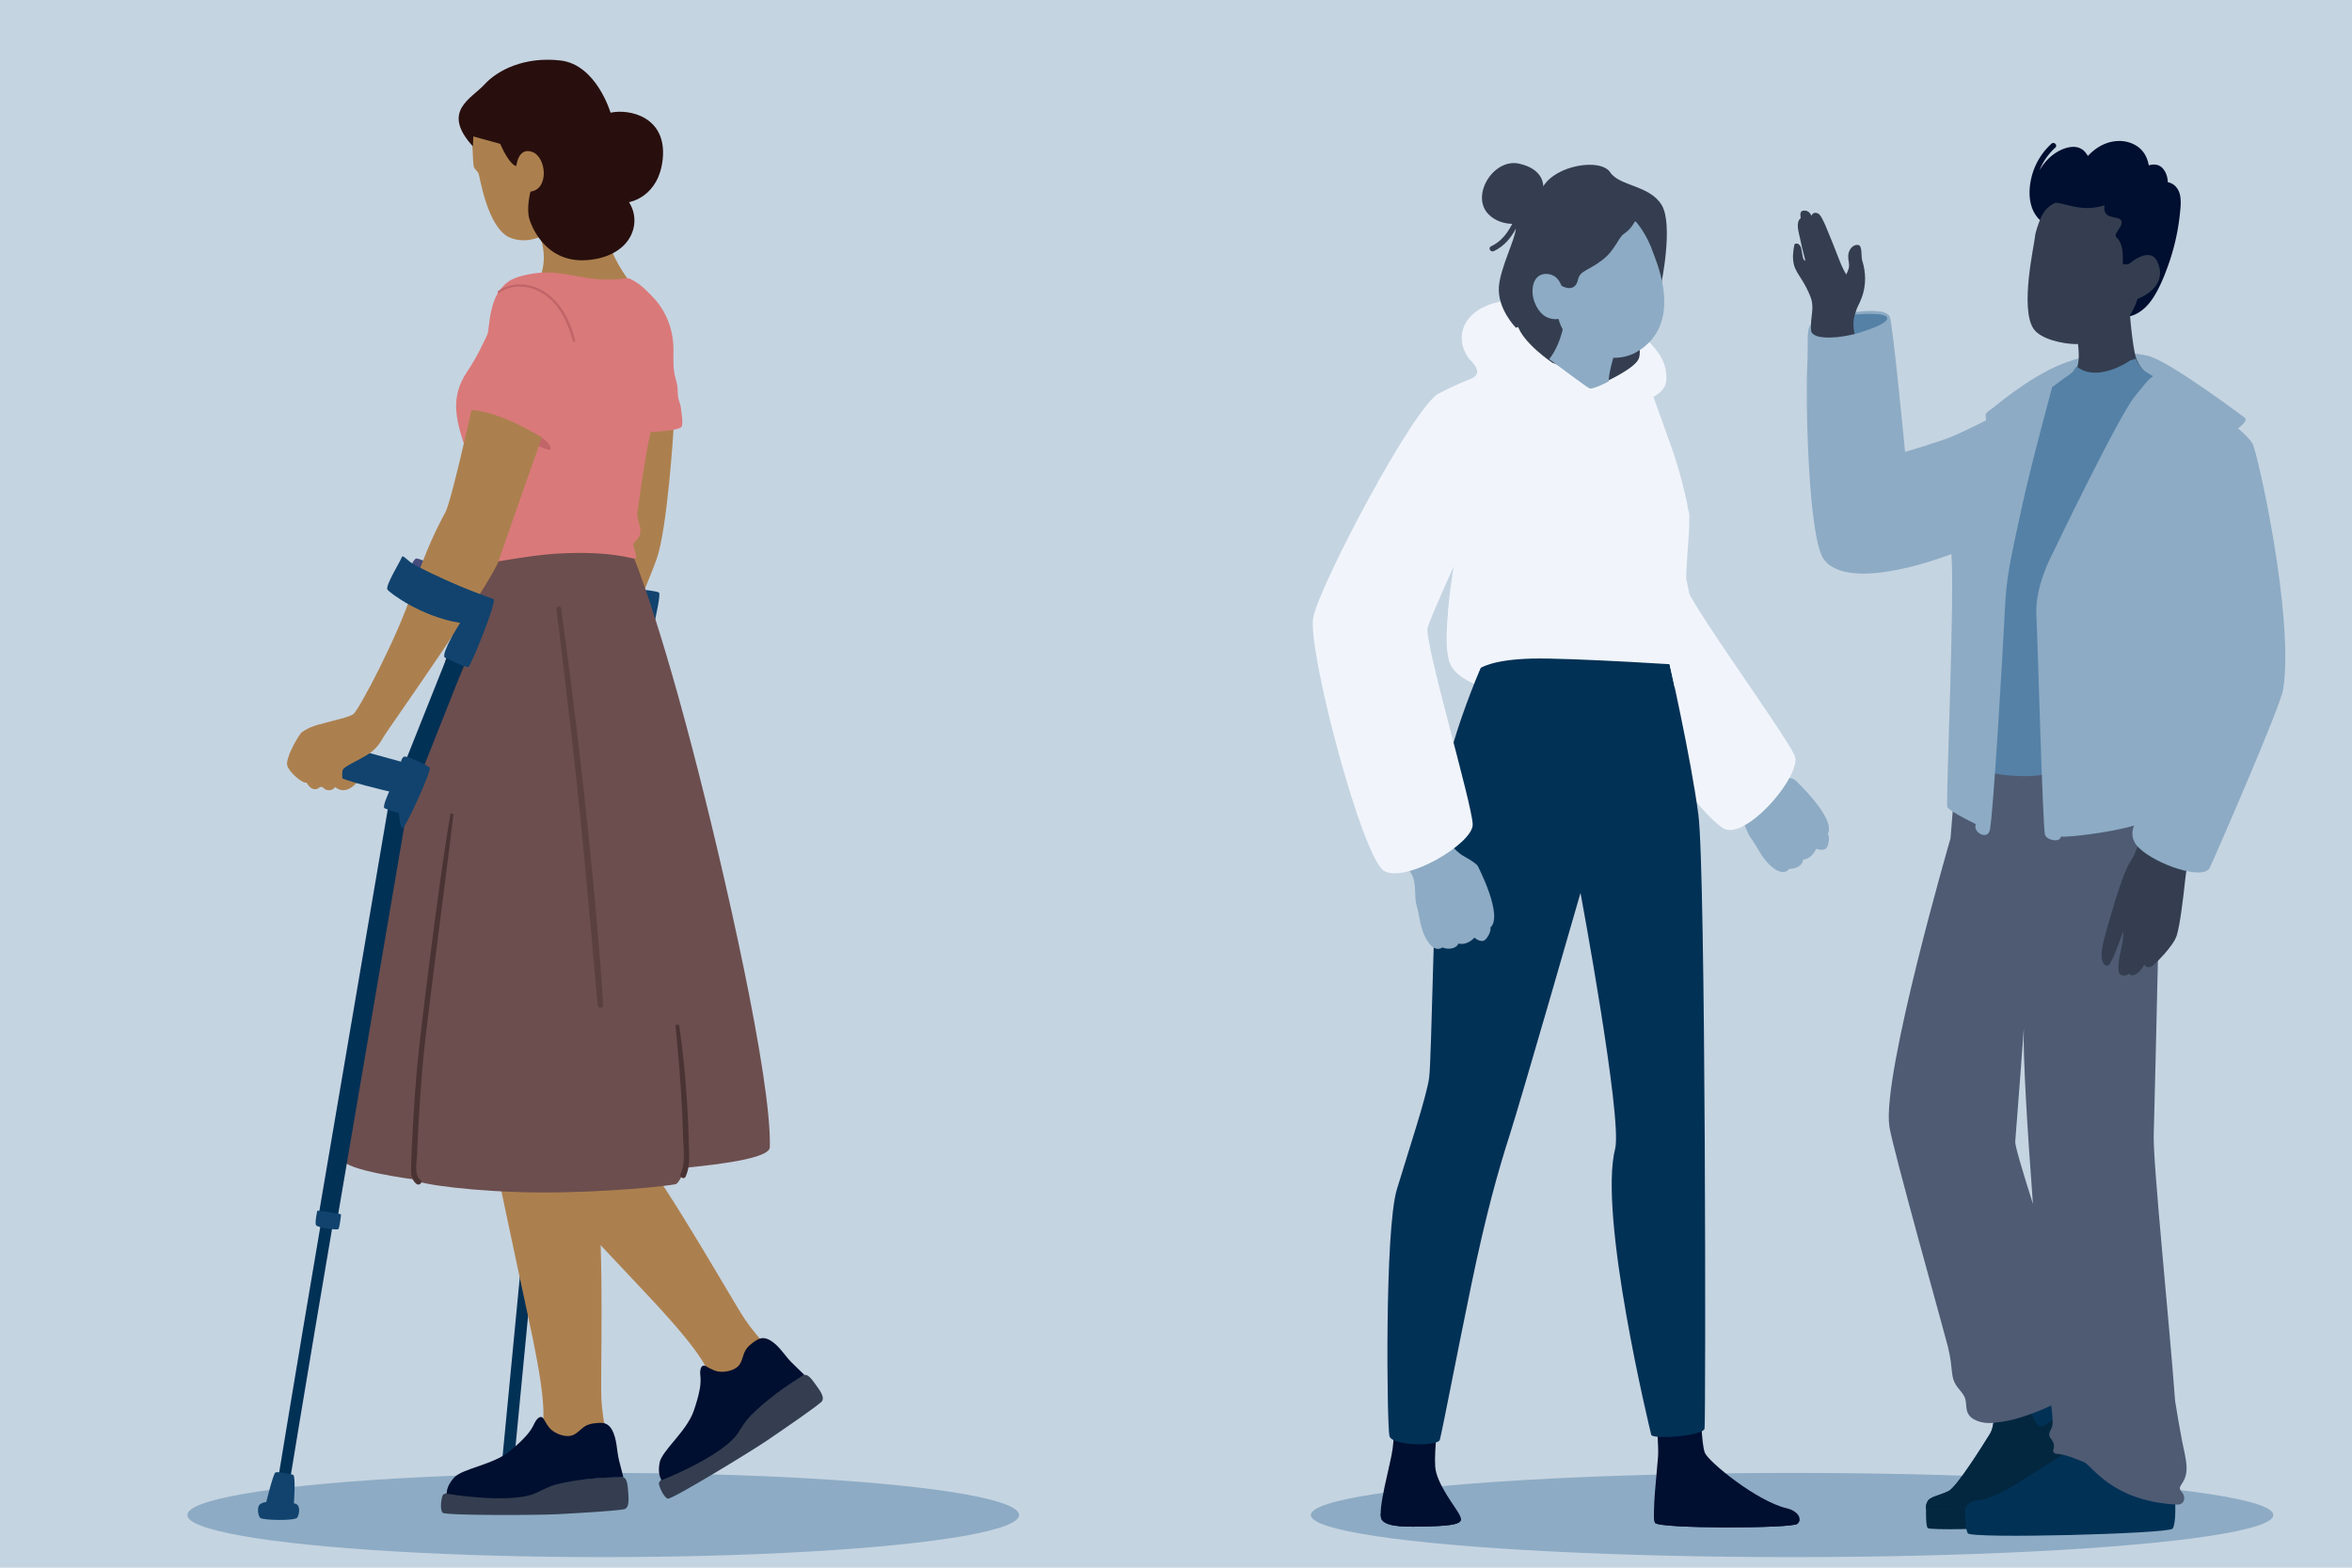<svg id="_ëîé_1" xmlns="http://www.w3.org/2000/svg" viewBox="0 0 600 400"><defs><clipPath id="clippath"><path fill="none" d="M-619.31.26h600v400h-600z"/></clipPath><style>.cls-1{fill:#4a3333}.cls-3{fill:#343e50}.cls-4{fill:#000e2f}.cls-5{fill:#8dabc4}.cls-7{fill:#11436e}.cls-8{fill:#03273f}.cls-10{fill:#ac804e}.cls-11{fill:#da797a}.cls-12{fill:#f1f5fb}.cls-13{fill:#023156}.cls-14{fill:#5581a7}.cls-18{fill:#c16569}</style></defs><path opacity=".5" fill="#8dabc4" d="M0-.58h608.62v406.45H0z"/><ellipse class="cls-5" cx="153.88" cy="386.56" rx="106.09" ry="10.74"/><ellipse class="cls-5" cx="457.17" cy="386.56" rx="122.77" ry="10.74"/><path class="cls-5" d="M457.94 199.04s10.56 9.77 8.32 13.75c-2.24 3.98-11.43-6.44-11.43-6.44l-1.03-5.04 4.14-2.27z"/><path class="cls-5" d="M447.73 194.96s3.15 2.48 6.04 2.93c2.56.41 3.97.92 4.18 1.14-1.3 1.04-2.76 2.29-3.18 3.1-.69 1.32 8.51 10.49 9.28 10.66.76.17 1.26.17 2.22 0 .55.52.31 3.43-.72 3.87-1.03.44-2.25-.1-2.25-.1s-.88 2.5-3.34 2.8c0 0 .1 1.33-1.92 2.09-.71.27-1.63.24-1.63.24s-1.09 1.93-3.96-.17-4.14-5.46-5.79-7.69c-1.65-2.23-1.88-6.03-4.71-7.72-2.83-1.69 5.8-11.15 5.8-11.15z"/><path class="cls-12" d="M457.88 192.99c-1.63-4.57-27.59-40.01-27.75-43.48-.11-2.39.41-9.52.74-13.72.02-1.02.05-2.05.05-3.07 0-.47.06-1.1.02-1.65-.02-.11-.05-.22-.07-.33l.06.45c-.08-.43-.17-.85-.29-1.27a7.85 7.85 0 01-.22-1.33c-1.07-4.91-2.34-9.77-4.06-14.56l-9.33-26.09c-1.08 1-2.51 2.39-4.38 4.41-4.89 5.27-12.17 56.41-10.86 64.61 1.31 8.21 32.54 53.77 38.86 54.77 6.32.99 18.86-14.18 17.22-18.75z"/><path class="cls-4" d="M367.04 361.05s-1.22 8.71-.92 13.14c.31 4.43 5.28 10.45 6.19 12.28.92 1.83.84 2.79-8.18 3-4.74.11-10.24.31-11.61-1.68-1.38-1.99 2.29-14.37 2.75-18.19.46-3.82.61-9.63.61-10.7s11.16 2.14 11.16 2.14z"/><path class="cls-4" d="M372.67 387.43c-.74.23-1.79.45-3.29.62-4.2.46-13.36.46-15.53-.66-.64-.33-1.19-.77-1.64-1.24 0 .76.09 1.33.31 1.64 1.38 1.99 6.88 1.79 11.61 1.68 7.31-.17 8.74-.83 8.54-2.05zm50-23.48s.46 5.04.31 7.64c-.15 2.6-1.68 15.44-.76 16.96.92 1.53 34.91 1.47 36.29.25 1.38-1.22.14-3.3-2.75-3.97-7.6-1.78-19.94-11.87-20.85-14.16s-1.07-11.77-1.07-12.38-11.16 5.65-11.16 5.65z"/><path class="cls-4" d="M432.17 388.47c-3.43-.33-5.55-1.55-7.43-1.88-.83-.14-1.9-.3-2.83-.44 0 1.19.09 2.07.29 2.41.92 1.53 34.91 1.47 36.29.25.36-.32.54-.7.56-1.1-.71.28-1.92.55-3.95.68-5.3.33-19.51.41-22.93.08z"/><path class="cls-12" d="M380.95 176.24s-8.86-2.11-10.97-6.75c-2.11-4.64 0-17.51 0-17.51s11.81 18.35 10.97 24.26z"/><path class="cls-13" d="M425.67 168.33s5.7 25 7.59 39.55c1.9 14.56 1.9 154.73 1.58 156.63s-13.29 2.85-13.61 1.58c-.32-1.27-13.61-56.11-9.18-73.09 1.78-8.01-8.86-65.18-8.86-65.18s-15.19 52.84-18.04 61.7-6.01 19.93-9.81 38.29c-3.8 18.35-7.22 36.31-8.02 39.52-.46 1.83-12.23 1.62-12.87-.91-.63-2.53-1.27-52.52 1.9-62.97 3.16-10.44 7.59-23.73 8.23-28.48.63-4.75 1.27-49.68 2.53-67.4 1.27-17.72 12.97-42.51 12.97-42.51l45.56 3.27z"/><path class="cls-12" d="M425.9 169.48s5.3.84 6.02 2.83c.72 1.99-4.7 3.1-4.7 3.1l-1.32-5.93z"/><path class="cls-5" d="M368.73 213.67s2.14 3.39 4.7 4.79c2.27 1.24 3.43 2.2 3.55 2.48-1.57.54-3.37 1.23-4.04 1.85-1.09 1.01 4.48 12.74 5.15 13.16.66.42 1.13.58 2.1.74.34.68-.86 3.33-1.98 3.4-1.12.07-2.09-.85-2.09-.85s-1.67 2.06-4.08 1.51c0 0-.35 1.29-2.51 1.32-.76.01-1.61-.32-1.61-.32s-1.67 1.46-3.67-1.49-2.06-6.53-2.86-9.19c-.8-2.66.26-6.31-1.84-8.86s9.21-8.55 9.21-8.55z"/><path class="cls-12" d="M433.05 169.91s-32.35-2.13-42.3-1.87c-9.95.26-13.02 2.3-13.78 2.81-.77.51-7.4-5.62-7.66-10.72-.26-5.1 1.53-15.57 1.53-15.57s-5.62 12.25-6.64 15.57c-1.02 3.32 11.49 45.43 11.49 50.28s-16.92 14.92-22.53 11.85c-5.62-3.06-19.68-56.49-18.15-64.66 1.53-8.17 25.61-53.86 31.99-57.18 6.38-3.32 8.5-3.62 9.27-4.38.77-.77 1.11-1.93-1.44-4.41-4.85-6.38-.81-15.65 14.52-15.16 19.93.65 22.63 3.77 23.92 4.68 11.24 7.87 12.03 12.22 11.78 16.05-.26 3.83-6.47 5.31-6.47 5.31s9.18 33.88 11.73 45.87c2.55 12 2.74 21.52 2.74 21.52z"/><path class="cls-3" d="M423.86 52.25c-3.13-5.05-10.7-4.69-13.11-8.3-2.4-3.61-13.71-1.92-17.07 3.61 0 0 .34-4.37-6.16-5.81-6.49-1.44-12.45 8.11-7.83 12.89 1.76 1.82 4.15 2.43 6.08 2.48-1.21 2.41-2.88 4.55-5.41 5.74-.82.39-.11 1.6.71 1.22 2.57-1.2 4.34-3.31 5.64-5.73-.25 2.82-3.94 10.02-4.33 14.69-.48 5.77 4.33 10.58 4.33 10.58l37.03-10.94s3.25-15.39.12-20.44z"/><path class="cls-3" d="M411.9 55.19c.61.27 5.76 3.97 7.45 10.3 1.69 6.33 2.32 8.02 0 13.71-2.32 5.7-.42 9.7-1.27 12.23-.84 2.53-8.76 6.11-8.76 6.11L396 92.55s-7.67-5.12-8.94-9.76c-1.27-4.64 5.48-15.82 9.91-21.09s10.18-8.57 14.91-6.51z"/><path class="cls-5" d="M399.3 79.81s-.29 7.01-4.09 11.82c0 0 9.34 7.01 10.22 7.44.88.44 4.96-1.75 4.96-1.75s-.15-3.21 2.92-11.09-14.01-6.42-14.01-6.42z"/><path class="cls-5" d="M421.76 64.58c-1.49-4.44-3.82-7.27-4.06-7.56-1-1.49-.35.54-3.49 2.69-1.36.93-2.25 4.21-5.49 6.66-3.78 2.87-5.62 2.61-6.17 5-.83 3.62-4.2 1.55-4.2 1.55s-.55-1.51-1.56-2.26c-1.58-1.18-4.84-1.36-5.66 2.04-.72 2.98.78 6.27 2.59 7.69 1.78 1.41 3.86.99 3.86.99 2.32 8.64 13.52 12.22 19.97 8.42 12.11-7.13 5.03-22.81 4.21-25.24z"/><g clip-path="url(#clippath)"><path class="cls-5" d="M35.6 97.17c-1.21 1.43-1.92 1.58-2.56 2.54-1.12 1.69-7.81 12.04-7.81 12.04 0 .02 0 .05-.01.07-.72 1.05-1.65 2.41-2.7 3.95-.21.3-.42.61-.63.92-2.02 2.95-4.04 5.89-6.12 8.79-.92 1.28-1.85 2.56-2.82 3.8-.68.88-1.55 2.32-2.59 2.79-.16.07-.34.08-.52.07-2.76-.14-2.91-4.12-4.67-5.65-.88-.76-2.04-1.1-2.93-1.85-.89-.75-1.41-1.85-1.91-2.91-1.28-2.74-2.41-5.63-3.76-8.31-1.17-2.34-3.13-4.64-4.76-6.68-.19-.24-.38-.47-.55-.66-.21-.24-.4-.45-.57-.62-2.86-2.86-8.03-4.78-11.91-6.15 0-.36 0-.72-.02-1.08.09-.04.17-.08.26-.12.53-.26 1.03-.58 1.51-.94.71-.48 1.29-1.08 1.76-1.74l.02-.02c.37-.48.72-.97.89-1.55.68-1.49.95-3.04 1.03-4.06.15-1.93.61-3.86.97-5.76.03-.18.07-.36.11-.54l.3-1.51c.02-.02.04-.03.06-.05.29-.29.34-.75.17-1.12v-.03c.09-.44.17-.88.26-1.32.35.42 1.15.05.88-.51a2.37 2.37 0 00-.63-.79l.18-.92c.21-1.12.42-2.24.61-3.36.03-.19.08-.47.12-.79.09-.54.15-1.04.2-1.52.03-.29.05-.52.05-.63.23-4.32-1.46-5.88-2.99-6.8-1.78-1.07-4.89-3.12-10.68-3.57-1.77-.14-3.33.26-4.63.87 0-.05.01-.1 0-.16-.16-1.8-.29-3.83-2.4-4.31-1.64-.37-2.97.59-3.7 1.94-2.78-.67-5.76.67-6.52 3.63-.75 2.9 1.31 5.8 4.3 5.94.09.19.27.33.47.38-.33 1.55.11 4.4.54 6.54-.47.3-.94.9-1.36 1.94-1.92 4.81 2.24 7.01 3.05 7.38 0 .14-.03.5-.08 1-6.9-.58-16.87.05-17.54 2.38-.68 2.39 1.69 3.51.33 5.9-1.36 2.38-5.68 6.31-1.7 11.06-5.75 3.83-11.3 8.05-13.57 10.56-.04.05-.09.1-.13.15-.15.17-.31.35-.47.54-6.49 7.96-15.84 31.31-19.34 49.42-1.84 9.57-2.42 28.72-2.49 40.17v3.78c-2.16-3.39-4.67-5.88-7.54-6.4-7.22-1.3-2.06 12.94 2.28 22.77-.47.24-.87.51-1.14.78-.09.09-.17.31-.24.65-2.23-2.07-4.81-3.32-7.1-1.57-2.27 1.74-.63 5.8 2.1 10.43-1.21.09-2.05.17-2.26.25-1.13.38-4.13 2.25-4.13 2.25l.41 2.9c-.67-.09-1.32-.18-1.94-.29 0 0-3.85 52.35-6.54 57.74-1.72 3.43 14.78 6.7 29.43 8.87-.09.08-.17.16-.26.23-.02.02-.05.04-.07.06-.11.09-.23.18-.35.27-.1.08-.2.15-.3.22a8.8 8.8 0 01-.64.42c-.87.52-1.68 1-2.4 1.55-.14.11-.28.22-.41.34-.14.12-.27.24-.39.37-.63.63-1.13 1.37-1.44 2.34-.02.06-.04.13-.06.19-.03.09-.05.17-.07.27-.09.37-.16.76-.2 1.2-.02.16-.03.33-.04.51-.01.32-.02.65 0 1.01.01.35.04.73.08 1.12.06.59.15 1.23.28 1.92.02.13.05.27.08.41.73 3.58 2.26 7.06 3.7 10.38 2 4.58 4.22 9.17 7 13.34.2.3.4.62.61.96-8.43.27-13.55.91-13.66 2.32-.16 2.25 24.5 2.46 55.14 2.46 28.27 0 51.72.28 55.34-1.86 1.51-.31 2.43-.69 2.5-1.13 1.55-4.45-5.4-4.45-11.13-6.37-.24-.09-.49-.18-.74-.28-.17-.06-.35-.13-.53-.2-.18-.07-.36-.14-.54-.22-.55-.22-1.11-.47-1.68-.73-7.7-3.64-8.88-7.25-12.33-8.96-.24-.35-.45-.69-.63-1.03-.51-.99-1.05-2.6-1.57-4.45-.22-.8-.45-1.65-.66-2.51v-.03c0-.03 0-.17-.08-.35-.77-3.67-7.35-35.49-10.9-70.62 0-.01.01-.03.02-.04.35-.77.68-1.52 1.01-2.24 2.56-5.76 4.35-10.04 4.88-11.74 2-6.5.13-46.49-.87-65.05-.04-.84-.09-1.63-.13-2.37 1.76-1.29 3.33-3.4 4.31-5.3 1.1-2.12 1.76-4.48 1.88-6.87.16-3.07-.53-6.11-.74-9.17-.15-2.29-.04-4.65.28-6.91.35.67.71 1.34 1.06 2.01v-.14c2.28 4.23 5.06 8.3 8.46 11.71 2.89 2.9 6.5 5.53 10.68 6.05 2.15.26 4.36-.27 6.44-.77 2.6-.62 3.72-3.74 5.03-5.75 1.56-2.38 3.76-3.94 5.67-5.98 1.81-1.93 3.32-4.39 4.83-6.58 1.56-2.26 4.68-7.16 7.23-11.22V97.23zM-92.64 234.55c-.45-.78-1.45-2.43-2.76-4.14.04-.58.1-1.01.19-1.21 1.16 2.51 2.13 4.44 2.57 5.31v.04zm10.57 1.46s-.25-1.32-.75-3.42c.33-.04.65-.1.96 0 .27.08.48.27.68.49-.58 1.53-.89 2.94-.89 2.94zm2.27-17.91c3.25.65 5.99.59 6.26-1.26.9-6.32 1.4-12.7 2.14-19.04.53-4.46 1.09-8.91 1.72-13.36.31-2.18.64-4.36 1-6.53.16-.97.22-2.03.56-2.94.48-1.29 1.13-2.45 1.47-3.81.16-.66.4-.85 1.08-.66.06.41.04.84.06 1.27.37 13.47 1.54 27.61 3.18 41.65-3 4.18-5.87 9.24-8.32 14-1.74-.35-3.58-.69-4.97-.95l-.51-.15c.06-.33.11-.67.11-.99 0-1.54-2.47-4.32-3.39-5.86-.21-.35-.32-.84-.37-1.39zm4.36 19.11c-.06-3.55-.59-6.45-1.48-7.44 1.51.54 3.33 1.31 3.55 1.95.05.15.08.51.09 1.02-.77 1.61-1.46 3.11-2.06 4.46h-.09zm45.28 93.36h-.01v.02c-.06 1.71-.19 3.26-.37 4.66-.06.46-.12.91-.18 1.35-.11.73-.22 1.42-.34 2.07-.11.65-.23 1.26-.33 1.84-.14.77-.26 1.48-.35 2.13l-.06.48c-.07.69-.1 1.31-.06 1.89-3.05 0-6.18-.01-9.37-.01-9.48 0-18.38-.06-26.15-.06-.89-1.55-1.94-2.02-3.35-3.1-2.73-2.1-2.58-5.62-3.09-8.66-.32-1.9-.61-3.81-.79-5.74-.08-.92-.14-1.84-.16-2.76-.02-.8.22-1.84.07-2.61 0-.05-.02-.1-.03-.15.11-.96.28-1.9.53-2.8 0-.03.02-.06.03-.1.02-.05.03-.11.05-.16.1-.34.2-.68.31-1.02 2.94 3.33 6.2 5.58 9.29 4.63.94-.29 4.88-5.76 9.85-13.51 3.5-.88 6.75-2 9.09-3.05 3.1 12.7 5.52 20.91 6.26 22.12.72 1.17 2.99 1.25 5.9.76h.03c.13-.02.27-.05.4-.07h.03c.7-.13 1.43-.29 2.18-.47.02 0 .03 0 .05-.01.14-.03.28-.07.42-.1.02 0 .05-.01.07-.02.03 0 .06-.02.09-.02.01.86 0 1.69-.03 2.48z"/></g><path d="M119.21 148.59s-11.86-6.38-13.07-6.08c-1.22.3-3.95 8.82-3.95 8.82l15.51 2.43 1.52-5.17z" fill="#464c7b"/><path class="cls-10" d="M137.63 59.95s2.34 5.31.19 10.63c-2.15 5.32-10.61 8.66-10.61 8.66s1.65 12.81 17.86 6.54c16.21-6.28 20.17-9.14 20.17-9.14s-10.18-7.61-12.02-23.3c-1.84-15.69-15.59 6.62-15.59 6.62z"/><path class="cls-10" d="M120.37 33.06s.23 8.93.52 9.58c.29.65.91 1 1.2 1.65.29.65 2.24 13.8 7.87 16.28 5.62 2.48 11.24-2.04 11.24-2.04l8.59-6.94-4.53-19.63-10.56-5.89-14.33 7z"/><path d="M127.61 36.72c2.48 5.66 4.1 5.64 4.1 5.64s.46-4.93 4.09-3.59c3.63 1.34 4.32 9.57-.48 10.11 0 0-1.21 4.63-.13 7.43 0 0 3.23 10.84 14.41 10.07 11.18-.77 14.43-9.22 10.86-14.8 0 0 7.58-1.16 8.6-10.99 1.12-10.78-8.48-12.89-13.31-11.84 0 0-3.59-12.26-12.78-13.32-9.19-1.05-16.04 2.46-19.39 6.13-3.35 3.67-11.14 6.82-2.94 15.79l.11-2.54 6.83 1.89z" fill="#280f0d"/><path class="cls-13" d="M138.48 306.01c.36-3.71.72-7.49 1.08-11.28-1.63 0-3.25-.03-4.88-.08-.36 3.71-.71 7.39-1.06 11.02-.33-.01-.53-.02-.53-.02s-.45 3.06-.06 3.71c.1.17.53.32 1.12.43-2.7 28.06-5.16 53.63-6.28 65.32-.48 0-.85.02-1 .12-.56.39-1.77 7.68-1.77 7.68s-1.2.18-1.71.88c-.17.23-.24.61-.25 1.04 2.47.09 4.92.27 7.39.08 1.03-.08 2.06-.17 3.1-.19 0-.82-.24-1.63-1-1.88a.493.493 0 00-.32-.07h-.03c-.04 0-.08-.01-.12-.01 0 0 0-6.74-.69-7.25 0 0-.22-.04-.57-.09 1.12-11.68 3.58-37.25 6.28-65.32.85.02 1.51-.03 1.62-.15.31-.36.42-3.4.4-3.73 0-.07-.28-.14-.71-.2z"/><path class="cls-10" d="M171.81 109.67s-1.52 24.93-4.26 32.84c-2.24 6.48-16.11 38.92-16.11 38.92l-6.99-51.38 19.6-25.39 7.77 5.02z"/><path class="cls-11" d="M165.98 110.21s7.65-.23 7.96-1.45c.33-1.3-.09-3.06-.2-4.37-.08-.95-.39-1.6-.62-2.48-.3-1.11-.16-2.35-.35-3.49-.16-.98-.48-1.93-.68-2.9-.51-2.51-.18-5.11-.34-7.67-.23-3.63-1.45-7.17-3.59-10.12a18.798 18.798 0 00-3.75-3.86c-.68-.52-1.41-.77-2.1-1.23-.78-.52-1.4-1.27-2.37-1.43-.4-.07-.8-.03-1.2.01l-6.08.63c-.03.72.22 1.41.46 2.09 1.28 3.58 2.68 7.13 3.66 10.8.82 3.07 1.8 6.09 2.84 9.09 1.92 5.53 4.03 11.01 6.37 16.38z"/><path class="cls-7" d="M157.63 168.35s5.8 1.95 6.36 1.57c.56-.39 4.86-17.87 4.14-18.69-.73-.82-10.83-.63-21.91-5.22-2.42-1-3.73-2.55-3.91-1.6-.17.95-3.2 7.82-2.47 8.64.73.82 10.65 5.88 20.49 6.03 0 0-3.76 8.2-2.69 9.28z"/><path class="cls-10" d="M124.08 285.71s6.99 33.44 10.64 50.17c3.65 16.72 5.17 27.36 2.74 30.71-2.43 3.34 8.51 9.12 8.51 9.12l9.58-5.93s-1.82-6.69-2.13-12.77c-.3-6.08.76-36.64-1.06-52.75s-15.51-58.07-15.51-58.07l-12.77 39.53z"/><path class="cls-3" d="M160.21 380.17c-.09-1.2-.26-2.93-1.17-3.24-3.87-.61-43.1 3.86-43.1 3.86s-2.61-.02-2.99.72c-.38.74-.78 3.72-.04 4.47.74.75 24.69.64 29.4.37 6.18-.35 13.79-.76 16.86-1.25 1.6-.37 1.15-3.14 1.03-4.93z"/><path class="cls-4" d="M157.94 372.69c-.68-2.62-.49-5.61-1.9-8.01-.39-.66-.96-1.24-1.69-1.48-.52-.17-1.08-.17-1.62-.14-1.15.06-2.33.2-3.34.77-1.31.74-2.25 2.17-3.72 2.5-1.66.37-3.95-.5-5.16-1.65-.35-.34-.65-.73-.92-1.14-.27-.4-.52-.81-.75-1.23-.12-.23-.25-.47-.46-.62-.85-.61-1.78.89-2.06 1.5-.52 1.15-1.19 2.14-2.03 3.09-1.25 1.41-2.67 2.69-4.12 3.89-4.29 3.61-12.22 4.48-14.35 6.87-2.15 2.41-1.83 4.08-1.83 4.08s13.91 2.4 21.32.35c1.95-.54 3.81-1.98 6.69-2.74 5.17-1.35 11.93-1.76 17.03-1.82-.37-1.33-.75-2.87-1.1-4.23z"/><path class="cls-10" d="M128.1 290.8s23.27 25.02 35.04 37.45c11.77 12.43 18.57 20.75 18.21 24.87-.35 4.12 12 3.41 12 3.41l5.13-10.03s-5.02-4.78-8.42-9.83c-3.4-5.05-18.29-31.76-28.18-44.61-9.89-12.85-43.29-41.7-43.29-41.7l9.5 40.44z"/><path class="cls-3" d="M207.85 352.97c-.69-.98-1.73-2.37-2.67-2.17-3.63 1.48-34.9 25.58-34.9 25.58s-2.24 1.33-2.19 2.16c.06.83 1.26 3.59 2.28 3.85 1.02.26 21.47-12.21 25.36-14.88 5.11-3.5 11.41-7.78 13.79-9.79 1.18-1.14-.63-3.28-1.67-4.75z"/><path class="cls-4" d="M202.05 347.75c-1.93-1.89-3.32-4.55-5.77-5.87-.67-.36-1.46-.57-2.21-.4-.53.12-1.01.41-1.46.72-.96.64-1.9 1.38-2.46 2.38-.74 1.31-.8 3.02-1.89 4.06-1.23 1.17-3.65 1.61-5.27 1.26-.48-.1-.93-.29-1.37-.5-.44-.2-.86-.42-1.28-.67-.22-.13-.46-.27-.71-.29-1.04-.08-1.06 1.69-.99 2.34.15 1.25.09 2.45-.14 3.69-.34 1.86-.9 3.68-1.51 5.46-1.8 5.31-8.14 10.15-8.73 13.3-.59 3.18.54 4.44.54 4.44s13.15-5.13 18.43-10.72c1.39-1.48 2.24-3.67 4.31-5.8 3.73-3.83 9.31-7.67 13.63-10.36-1-.95-2.13-2.07-3.13-3.06z"/><path d="M160.56 139.47s6.13 13.45 16.11 51.69c7.9 30.24 20.24 84.26 19.71 101.6-.1 3.33-18.64 4.85-21.62 5.22 0 0-1.12 3.35-2.24 4.1-.59.39-17.84 2.29-35.15 2.18-15.38-.09-31.04-2.07-31.57-3.3 0 0-18.62-2.4-18.26-5.22 6.05-47.33 9.38-54.05 14.94-83 5.58-29.06 21.59-77.84 21.59-77.84l36.49 4.56z" fill="#6c4e4e"/><path class="cls-1" d="M106.78 286.65c.27-5.02.62-10.03 1.05-15.04.86-10.01 6.74-53.7 7.8-63.69.04-.4-.63-.49-.71-.1-2.04 10.5-7.71 54.96-8.61 65.61-.45 5.37-.81 10.76-1.09 16.14-.14 2.69-.26 5.39-.34 8.08-.05 1.63-.02 3.35 1.37 4.43.71.56 1.73-.44 1.01-1.01-1.69-1.34-.91-4.84-.84-6.73.1-2.57.22-5.14.35-7.71zm68.94 5.35c-.08-3.43-.22-6.87-.43-10.3a250.6 250.6 0 00-2-19.92c-.08-.54-1.02-.42-.96.13.64 6.22 1.17 12.45 1.52 18.69.17 3.06.3 6.13.39 9.19.08 3.03.71 6.9-.6 9.72-.38.83.84 1.56 1.24.72 1.23-2.57.91-5.46.84-8.23z"/><path d="M143.16 155.28c3.56 25.98 6.7 52.8 9 78.92.65 7.41 1.26 14.83 1.72 22.26.06.92-1.35.9-1.43 0-2.26-25.97-4.57-51.9-7.72-77.78-.9-7.42-1.79-15.69-2.79-23.1-.13-.96 1.08-1.28 1.22-.3z" opacity=".5" fill="#4a3333"/><path class="cls-1" d="M120.88 164.73c.84-1.83 1.61-3.68 2.38-5.54.37-.9 1.75-2.92.98-3.74-.5-.53-2.05-.67-2.76-.88-1.22-.35-2.45-.62-3.7-.8-2.49 8.79-5.47 19.61-8.19 30.38.71-.2 1.59-.45 2.56-.72 2.88-6.25 5.86-12.46 8.74-18.72z"/><path class="cls-11" d="M122.86 144.03s11.84-2.3 18.85-2.74c14.59-.91 19.76 1.52 20.37 1.22.61-.3-.61-3.34-.61-3.65s2.43-1.82 1.82-4.26c-.61-2.43-.91-3.34-.61-4.56.3-1.22 2.13-17.63 5.17-27.06 1.06-3.28 1.79-6.68 2.05-10.13.2-2.7.11-5.43-.4-8.08-.23-1.21-.4-2.39-.76-3.57-.41-1.33-.88-2.65-1.54-3.88a14.482 14.482 0 00-6.01-5.95c-.31-.16-.63-.32-.98-.36-.28-.03-.56 0-.84.04-3.08.42-6.26.35-9.35-.1-3.96-.58-7.77-1.64-11.81-1.38-1.31.08-2.66.27-3.94.56-1.27.28-2.54.61-3.7 1.21-1.27.67-2.39 1.72-2.85 3.07-.22.66-.28 1.36-.34 2.05-.11 1.3-.21 2.6-.08 3.9.1 1 .33 1.98.37 2.99.01.35.08.67.04 1.02-.03.29-.07.58-.1.86-.14 1.21-.27 2.43-.4 3.64a823.802 823.802 0 00-1.55 16.55c-.24 2.89-.48 5.79-.7 8.68-.22 2.78-.43 5.57-.63 8.36l-.54 7.58c-.15 2.12-.29 4.24-.43 6.36-.1 1.56-.21 3.13-.31 4.69-.05.86-.11 1.72-.16 2.57 0 .12-.01.24-.02.35z"/><path class="cls-11" d="M127.72 77.14s-3.95 10.95-8.51 17.63c-4.56 6.69-3.04 12.77.3 21.59s17.03-22.2 17.03-22.2l-8.82-17.03z"/><path class="cls-11" d="M120.12 104.5s3.04-10.95 3.95-16.42c.91-5.47.61-13.38 6.08-16.42 5.47-3.04 13.68 2.43 16.42 10.64 2.74 8.21 1.82 12.16-.61 17.33-2.43 5.17-2.74 4.56-3.04 7.6-.3 3.04-2.43 7.6-2.43 7.6l-20.37-10.34z"/><path class="cls-18" d="M135.63 113.02s4.86 2.48 4.86 1.52c0-.61-.3-1.82-3.67-3.72-3.87-2.18-1.2 2.2-1.2 2.2z"/><path class="cls-13" d="M73.13 382.81l-3-.51s5.29-32.4 11.9-71.18l3 .51c-6.62 38.78-11.9 71.18-11.9 71.18z"/><path class="cls-13" d="M85.93 311.78l-4.8-.82c7.76-45.5 17.19-100.81 18.04-105.91l.05-.29.12-.27 16.83-42.21 4.56 1.52-16.8 42.35c-1.11 6.64-10.36 60.88-18 105.64z"/><path class="cls-10" d="M81.56 184.84c-.05-.07-4 1.15-4.91 2.37-.91 1.22-3.95 6.38-3.34 8.21.61 1.82 3.95 4.56 4.86 4.26.33.48.66.99 1.13 1.33.47.34 1.12.5 1.65.25.38-.18.72-.56 1.13-.48.26.05.45.28.65.45.8.67 2.17.48 2.75-.39.46.29.93.59 1.46.72.82.2 1.71-.04 2.44-.47.73-.44 1.32-1.06 1.9-1.68.6-.65 1.21-1.38 1.31-2.26.09-.76-.23-1.51-.55-2.21-1.02-2.22-2.2-4.43-3.95-6.13-1.79-1.75-4.27-2.92-6.54-3.97z"/><path class="cls-7" d="M102.34 194.35l-15.51-4.26s-1.82 6.69-.61 7.91 13.07 3.95 13.07 3.95-1.82 3.95-1.22 4.26 3.69 1.27 3.69 1.27.26 3.59.87 3.9c.61.3 7.6-14.9 6.99-15.51-.61-.61-6.08-3.34-6.69-2.74s-.61 1.22-.61 1.22z"/><path class="cls-10" d="M138.21 111.65s-9.3 26.39-10.95 31.32c-1.98 5.93-28.28 43.17-29.19 44.69s-1.82 3.34-4.26 4.86c-2.43 1.52-6.08 3.04-6.38 3.95s0 3.04 0 3.04-8.21-1.22-9.12-3.04c-.91-1.82-2.13-8.82 0-10.34 2.13-1.52 10.34-2.74 11.86-3.95 1.52-1.22 11.55-20.37 14.9-31.01 3.34-10.64 6.99-17.63 8.51-20.37 1.52-2.74 6.69-26.15 6.69-26.15s6.08-.3 17.94 6.99z"/><path class="cls-7" d="M113.43 167.75s5.47 2.74 6.08 2.43c.61-.3 7.37-16.84 6.38-17.33-.61-.3-8.51-2.74-19.76-8.51-2.33-1.19-3.34-3.04-3.65-2.13-.3.91-4.26 7.3-3.65 8.21.61.91 8.82 6.99 18.55 8.51 0 0-4.86 7.6-3.95 8.82zM80.94 308.9s6.04.67 6.04 1.01-.34 3.36-.67 3.69-5.37-.34-5.7-1.01c-.34-.67.34-3.69.34-3.69zm-6.12 67.42s-3.98-.96-4.56-.61c-.58.35-2.33 7.53-2.33 7.53s-1.21.1-1.77.75-.39 2.78.26 3.33c.65.56 8.91.82 9.44-.14.53-.96.95-3.43-.89-3.59 0 0 .5-6.72-.15-7.28z"/><path class="cls-18" d="M146.72 86.92c-1.08-4.63-3.33-9.27-7.28-12.11-3.61-2.59-8.67-3.21-12.41-.51-.26.19-.01.63.26.44 3.72-2.61 8.62-1.85 12.1.79 3.74 2.84 5.53 7.17 6.78 11.55.1.35.63.2.55-.15z"/><path class="cls-8" d="M491.34 384.99s-.13 4.42.45 4.92 16.6.36 20.52-.65 17.26-12.76 18.2-13.85c.94-1.09-1.02-5.73-1.02-6.67s-28.86 12.98-29.29 13.2c-.44.22-8.72 2.82-8.72 2.82"/><path class="cls-13" d="M508.51 356.24s.88 6.84-.88 9.65c-1.75 2.81-8.42 13.51-10.53 14.56s-4.56 1.4-5.26 2.46c-.7 1.05-.5 2.08-.5 2.08s11.58.35 17.2-.88c5.61-1.23 19.28-11.73 20.86-14.01 1.58-2.28-2.81-13.51-2.63-14.74s-18.25.88-18.25.88z"/><path class="cls-8" d="M525.11 360.65c-.82.88-1.65 1.78-2.62 2.51-.77.57-1.89 1.18-2.71.36-.37-.36-.58-.86-.8-1.32-.25-.52-.52-1.04-.84-1.53-.58-.89-1.34-1.68-2.33-2.11-1.08-.47-2.36-.47-3.49-.15-1.42.41-2.71 1.36-3.61 2.58-.07 1.81-.34 3.71-1.08 4.89-1.75 2.81-8.42 13.51-10.53 14.56-2.11 1.05-4.56 1.4-5.26 2.46-.7 1.05-.5 2.08-.5 2.08s11.58.35 17.2-.88c5.61-1.23 19.28-11.73 20.86-14.01 1.16-1.67-.89-8.14-1.99-11.97-.73.87-1.51 1.69-2.29 2.52z"/><path class="cls-13" d="M525.56 371.62s-6.84 4.21-10.53 6.58c-3.68 2.37-7.9 4.34-9.74 4.47s-4.21.79-3.95 3.29c.26 2.5 10.66 4.47 24.61 3.82s27.11-3.42 27.64-3.55c.53-.13 1.32-3.03 1.32-3.03s-11.05-11.58-16.58-15c-5.53-3.42-12.77 3.42-12.77 3.42z"/><path class="cls-13" d="M554.9 383.2s.26 5.53-.66 6.84-51.46 2.63-52.25 1.18-.66-5.26-.66-5.26 3.95 1.45 15.53 1.18c11.58-.26 20.92.13 24.35-.92 3.42-1.05 13.69-3.03 13.69-3.03z"/><path d="M557.27 377.39c.42-.95.56-1.98.53-3.01-.08-2.25-.72-4.51-1.15-6.71-.65-3.41-1.24-6.83-1.78-10.26-1.44-19.82-5.69-60.88-5.45-67.89.3-9.13 2.12-90.95 2.12-90.95l-51.89-10.13-2.07 25.48s-17.53 60.24-15.6 73.5c.78 5.35 14.32 53.6 14.92 56.12.3 1.25.55 2.52.74 3.79.19 1.26.24 2.54.46 3.79.19 1.11.66 2.04 1.34 2.93.6.78 1.33 1.52 1.74 2.43.45.99.32 2.14.53 3.19.22 1.08.86 1.94 1.82 2.47 1.69.93 3.78 1.14 5.71.8 3.82-.25 9.29-2.09 14.03-4.32.06.53.54 3.92.28 5.12-.12.58-.39 1.02-.63 1.54-.3.66-.19 1.27.27 1.82.7.85 1.01 1.75.62 2.83-.18.51.29.98.77 1.01 2.23.11 4.93 1.28 7.03 2.11 2.02.8 7.03 9.98 23.68 10.85.5.03 1-.05 1.39-.4.35-.31.51-.76.52-1.22 0-.44-.13-.87-.36-1.24-.23-.38-.66-.73-.75-1.18-.07-.38.19-.77.37-1.07.28-.45.59-.88.8-1.37zm-43.18-86.09c.44-5.11 2.19-28.9 2.19-28.9-.24 6.7.83 25.02 2.33 44.79-2.67-8.41-4.61-14.93-4.52-15.89z" fill="#4e5b73"/><path class="cls-3" d="M546.93 212.95s1.93-1.9 5.95-.64c4.02 1.26 6.1 4.59 6.1 4.59s-1.02 2.81-1.54 7.65-1.31 11.41-2.15 14.14c-.84 2.74-5.61 7.38-6.33 7.86-.32.21-.93.32-1.3.18-.46-.18-.65-.66-.65-.66s-.67 1.58-2.06 2.45c-.86.54-1.57.37-1.88-.11 0 0-.7.96-2.12.28-1.11-.53-.31-4.56.26-7.05.57-2.49.41-4.03.41-4.03s-2.8 8.25-3.78 8.72c-.98.47-2.49-1.06-1.26-5.95.8-3.19 2.41-8.65 3.03-10.62.63-1.97 2.52-8.12 3.93-10.05 1.41-1.92 2.23-5.88 3.41-6.77z"/><path class="cls-5" d="M507.67 104.71s9.63-8.4 18.28-11.81c8.64-3.41 16.49-3.3 21.84-2.16 5.35 1.14 24.72 15.75 24.72 15.75l-64.83-1.78z"/><path class="cls-4" d="M556.17 49.99c-.23-1.3-.93-2.53-2.14-3.15a3.98 3.98 0 00-1.02-.35c-.05-1.25-.38-2.45-1.23-3.46-.93-1.1-2.31-1.25-3.62-.83-.37-2.04-1.3-3.88-3.26-5.07-2.97-1.8-6.73-1.38-9.59.42-1 .63-1.89 1.39-2.69 2.25-.28-.48-.6-.93-.99-1.3-1.73-1.66-4.38-1.02-6.28-.04-2.1 1.08-3.88 2.91-5.1 5.05.89-2.22 2.29-4.23 4.07-5.85.67-.61-.32-1.6-.99-.99a17.054 17.054 0 00-5.14 8.77c-.77 3.32-.7 7.25 1.54 10 .46.57 1.02 1.06 1.63 1.44.13.12.26.25.4.36.18.14.37.17.56.14.17.07.35.14.53.19.31.65.36 1.52.49 2.15.24 1.15.67 2.26 1.2 3.31 1.05 2.09 2.55 3.92 4.05 5.7 1.56 1.86 3.18 3.69 4.43 5.78.66 1.11 1.17 2.32 1.98 3.34.71.9 1.64 1.64 2.66 2.15 2.04 1.01 4.52 1.23 6.66.38 2.3-.92 3.99-2.8 5.26-4.88 1.41-2.31 2.47-4.88 3.39-7.42a56.356 56.356 0 003.12-13.46c.16-1.53.35-3.11.08-4.63z"/><path class="cls-3" d="M518.95 103.9c-.46.23 3.42-2.07 7.2-5.4 3.92-3.45 5.05-5.09 3.44-13.91-1.55-8.45 13.58-6.71 13.58-6.71s.49 7.86 1.47 12.44c.98 4.58 5.73 7.53 8.67 9.33 2.95 1.8-33.71 3.93-34.37 4.25z"/><path class="cls-3" d="M550.44 66.96c-1.89-4.47-7.29.36-7.29.36s-.52.26-1.57.1c-.24-.79.54-4.43-1.46-6.68-1.59-.91 2.01-3.15.92-4.59-.88-1.17-4.78-.02-4.16-3.76-5.57 1.73-9.31-.3-12.44-.7-1.79.76-2.93 1.99-3.74 3.7-.78 1.83-1.47 3.79-1.6 5.19-.19 2.1-3.82 17.99-.38 23.25 1.82 2.78 7.67 3.89 10.51 3.96 8.76.2 14.04-5.16 16.06-11.53 0 0 7.93-2.73 5.15-9.29z"/><path class="cls-14" d="M550.27 96.5s-1.45-.68-2.88-1.65c-1.43-.98-2.06-2.29-2.54-3.27-.01-.03-.03-.05-.05-.07-.42.18-.87.33-1.35.43-.9.62-3.72 2.42-7 2.96-.58.13-1.21.2-1.89.2s-1.29-.07-1.88-.2c-.21-.04-.4-.09-.57-.15-.92-.28-1.72-.71-2.39-1.26-.43.5-.69 1.28-1.45 1.82-1.17.84-4.56 3.27-4.85 3.51-3.22 2.68-12.61 30.73-12.74 35.6s-4.46 60.32-4.06 61.95c.41 1.62 15.42 2.57 15.82.41.41-2.16-.27-20.02-.54-28.13-.27-8.12 1.35-19.88 5.82-27.05s22.53-45.09 22.53-45.09z"/><path class="cls-5" d="M505.69 211.09s-8.52-4.01-8.93-5.22c-.41-1.22 1.95-54.56 1.04-64.5 0 0-25.9 10.25-32.52 1.37-4.05-5.43-4.67-41.18-4.26-48.89.41-7.71-.53-10.42 1.63-11.6 2.61-1.43 17.8-4.87 19.42-1.48.75 1.57 3.92 34.53 3.92 34.53s9.74-2.84 12.78-4.26c3.04-1.42 7.79-3.5 13.07-6.74 5.27-3.25 1.37 6.51-.05 21.93-1.42 15.42-6.09 84.86-6.09 84.86z"/><path class="cls-5" d="M523.63 98.19c-.13.92-5.25 19.19-7.97 31.72-2.72 12.53-3.81 17.25-4.18 25.06-.36 7.81-3.05 54.64-3.94 57.1-.78 2.14-3.89.39-3.6-1.36 1.25-7.52 3.91-58.28 3.91-62.45s-5.08-17.8-4.18-21.06c.91-3.27 4.72-1.45 5.08-3.45.36-2-2.2-14.34-2.2-17.96 0-1.9 17.25-8.86 17.07-7.59zm51.04 15.06c-1.22-2.23-6.7-6.49-7.3-6.29l-12.17-2.43-32.06 41.69s0 67.05 2.23 67.26c2.23.2 12.73-.99 19.07-2.84-.31.54-1.34 3.24 1.23 5.72 4.43 4.25 16.24 8.28 18 5.13.51-.9 18.06-41.1 18.76-45.53 2.92-18.49-6.55-60.48-7.77-62.71z"/><path class="cls-5" d="M523.29 141.9s16.89-35.23 21.25-40.68c4.36-5.45 4.72-5.99 7.81-5.63s15.98 8.35 20.16 10.9-29.96 16.89-28.33 19.43 2.72 5.63-.18 8.17c-2.91 2.54-15.12 16.39-18.03 21.66-2.91 5.27-.43 53.31-.22 57.49.1 1.95-3.8 1.17-4.09-.34-.61-3.16-1.82-49.03-2.18-56.11-.36-7.08 3.81-14.89 3.81-14.89z"/><path class="cls-14" d="M473.14 85.23s8.37-2.26 8.29-4.03-8.17-.95-9.91-.78c-1.73.17 1.62 4.81 1.62 4.81z"/><path class="cls-3" d="M457.61 67.45c.36 1.5 1.3 2.72 2.09 4.01.81 1.32 1.54 2.7 2.11 4.15 1.21 3.05-.04 4.91.19 8.66.06 1.05 1.52 2.24 6.7 1.75 1.89-.18 4.45-.79 4.45-.79s-.4-.97-.31-3.15c0-.1-.06-.85.87-3.4.4-1.1 3.48-5.5 1.32-12.29-.27-.86.09-3.7-.95-3.88-.9-.15-1.69.43-2.13 1.17-.57.97-.53 2-.34 3.07.12.64.15 1.25-.04 1.88-.14.49-.37.95-.6 1.4-.68-1.13-1.23-2.33-1.71-3.57-1.14-2.92-2.27-5.84-3.5-8.73-.3-.7-.62-1.39-.99-2.06-.32-.59-.67-1.2-1.38-1.34-.78-.15-1.09.29-1.29.72-.37-.86-1.05-1.43-2.08-1.3-.59.07-.77.59-.74 1.1.02.26.05.53.08.79-1.29 1.1-.56 3.35-.27 4.74.43 2.06.92 4.11 1.47 6.15-.35-.02-.6-.6-.64-.87-.07-.46-.19-1.02-.28-1.48-.18-.89-.12-1.29-.81-1.88-.24-.2-1-.29-1.09.18-.31 1.69-.53 3.24-.13 4.93z"/><path class="cls-5" d="M376.97 220.94s6.66 12.76 3.2 15.75-8.59-9.91-8.59-9.91l.73-5.09 4.66-.74z"/><path class="cls-12" d="M433.05 169.91s.64 1.85-1.19 3.23-4.38-1.61-4.38-1.61l-2.91-7.41 8.48 5.8z"/></svg>